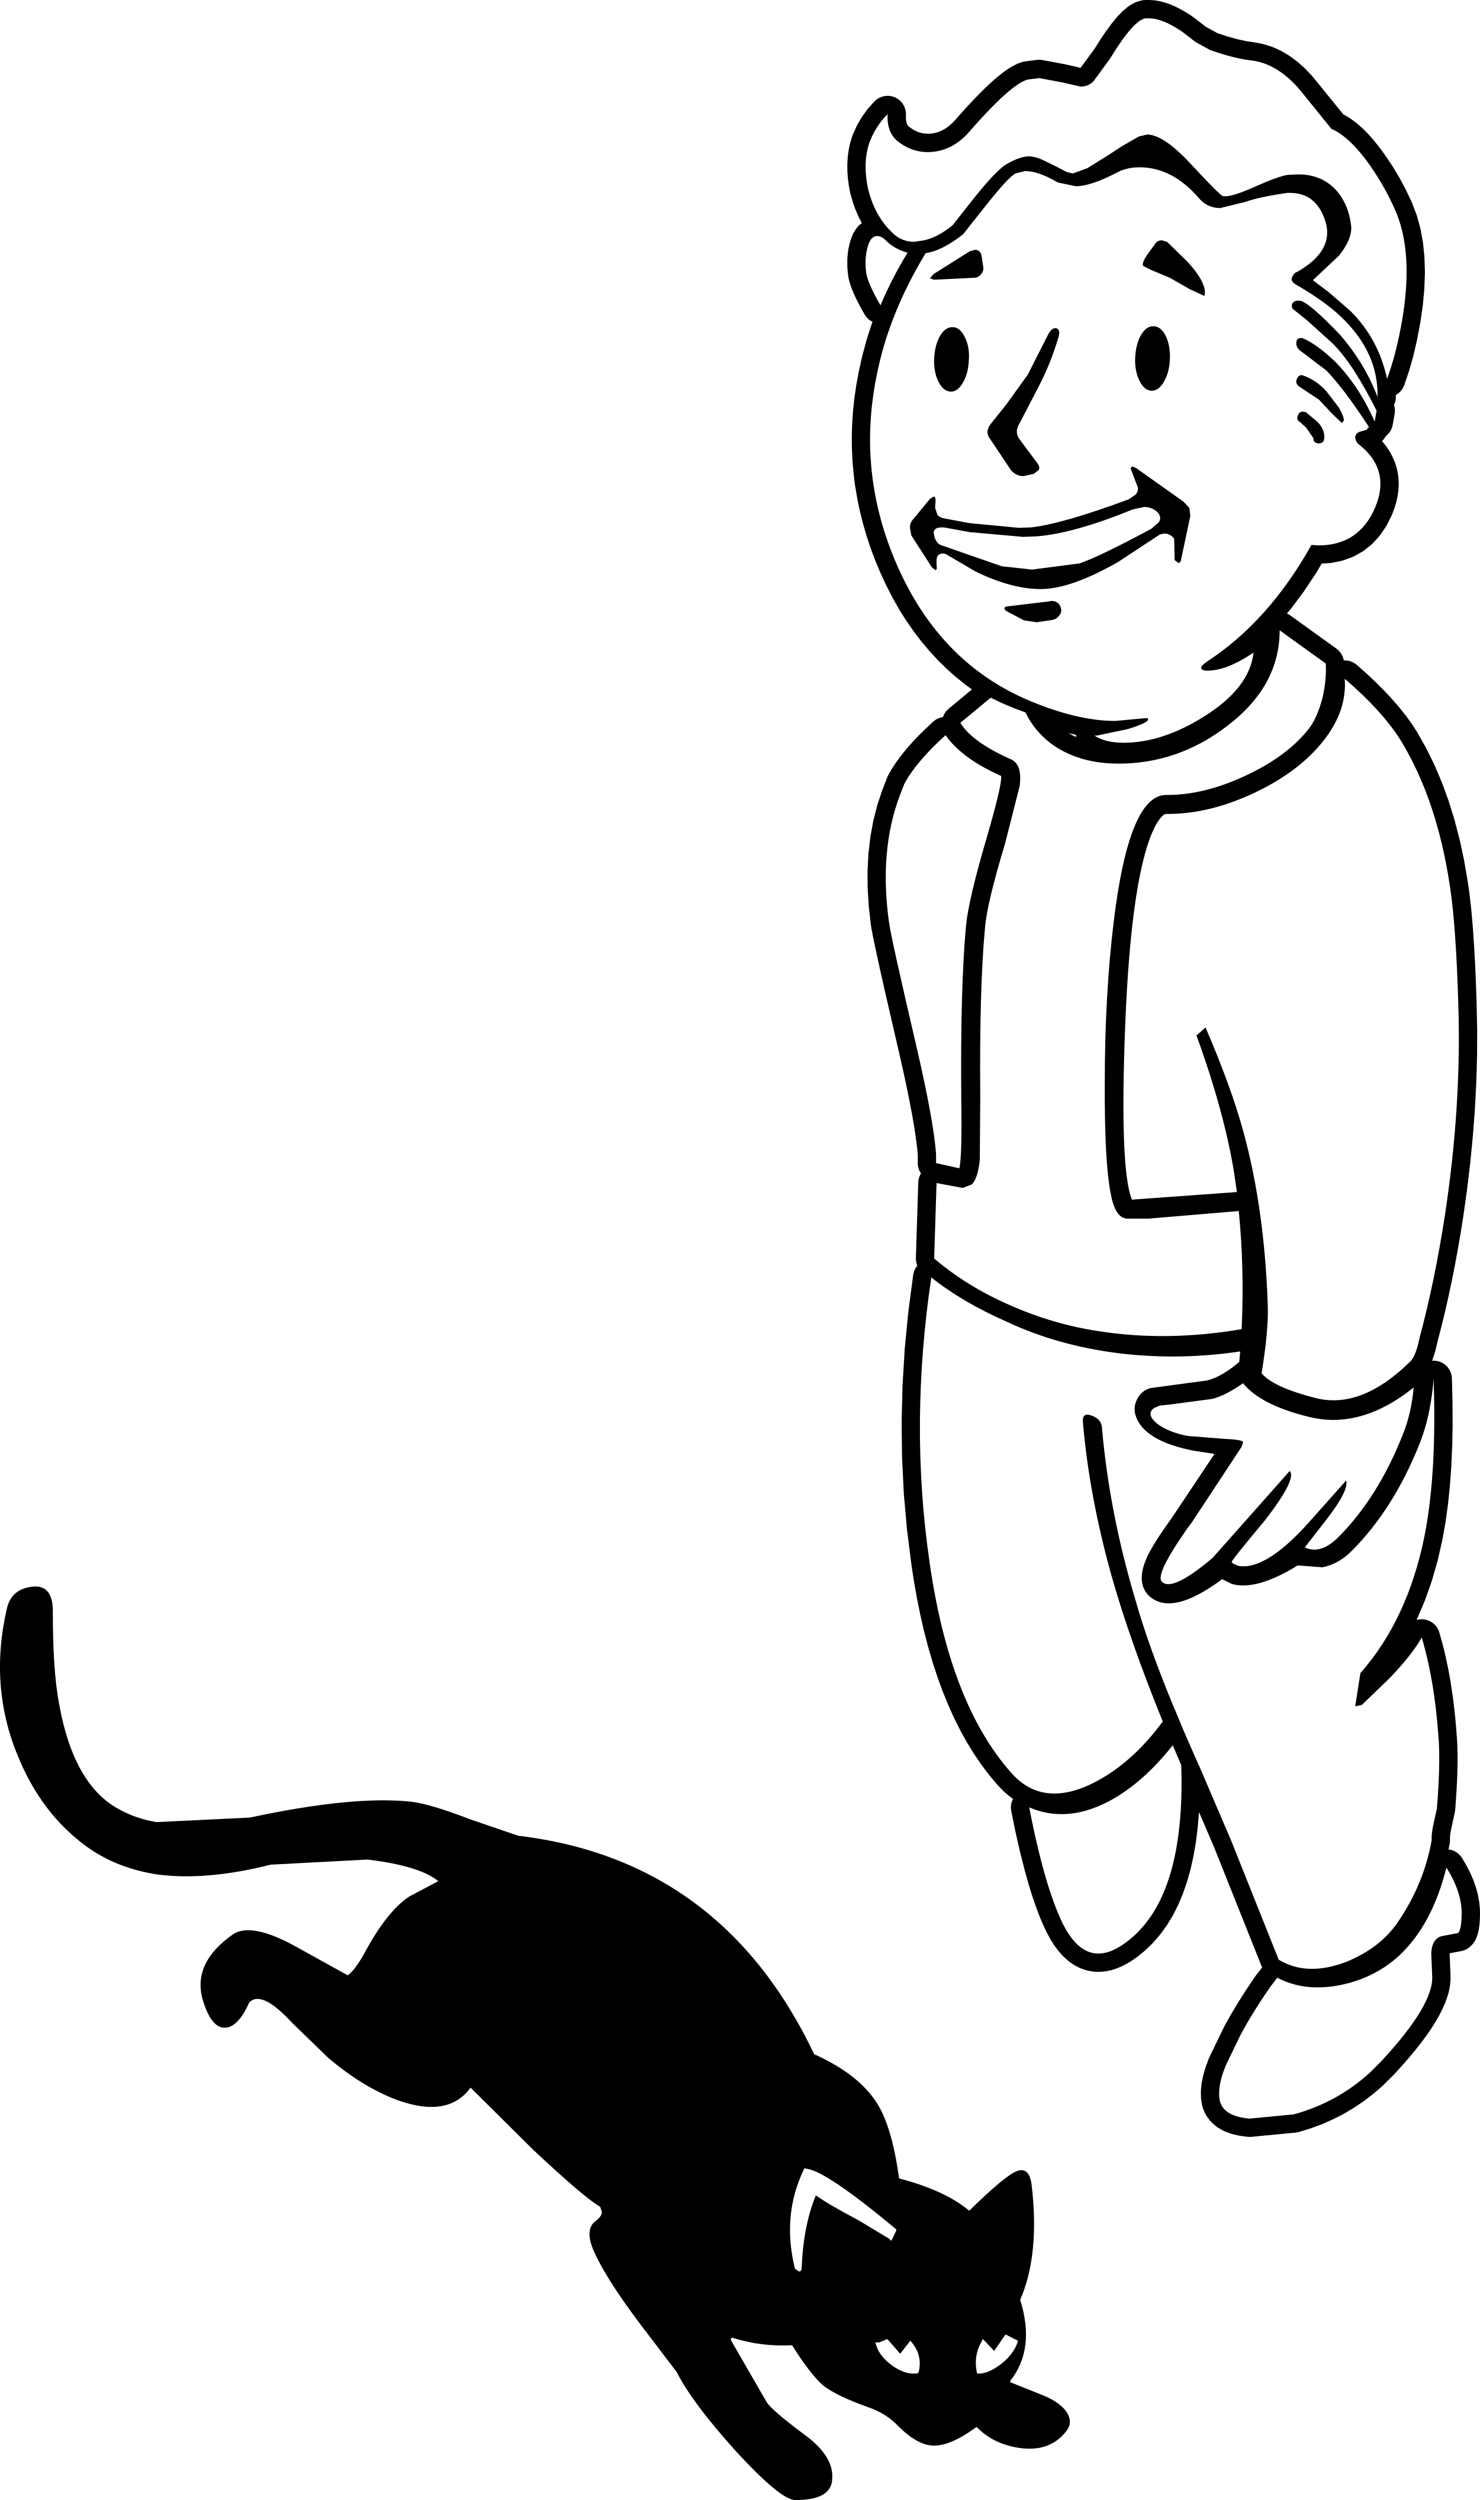 <?xml version="1.0" encoding="UTF-8"?>
<svg xmlns="http://www.w3.org/2000/svg" xmlns:xlink="http://www.w3.org/1999/xlink" width="33.361mm" height="56.342mm" viewBox="-147.459 87.661 33.361 56.342">
    <path transform="matrix(-1,0,0,1,0,0)" style="stroke:none;fill:#000000;fill-rule:evenodd" d="M121.676,87.663L121.718,87.669L121.753,87.678L121.824,87.699L121.863,87.713L121.918,87.741L121.998,87.788L122.032,87.812L122.051,87.827L122.139,87.901L122.171,87.931L122.268,88.031L122.288,88.054L122.393,88.181L122.406,88.199L122.519,88.352L122.529,88.366L122.651,88.546L122.658,88.557L122.779,88.75L123.101,89.19L123.427,89.115L123.444,89.111L123.958,89.015L124,89.009L124.041,89.008L124.085,89.011L124.342,89.043L124.383,89.05L124.418,89.06L124.467,89.076L124.507,89.091L124.561,89.115L124.59,89.129L124.649,89.161L124.671,89.174L124.734,89.213L124.752,89.225L124.819,89.272L124.833,89.282L124.904,89.337L124.915,89.346L124.992,89.408L125.001,89.416L125.082,89.487L125.089,89.493L125.175,89.571L125.181,89.577L125.271,89.663L125.277,89.669L125.371,89.762L125.376,89.767L125.474,89.869L125.479,89.873L125.582,89.982L125.586,89.986L125.697,90.106L125.809,90.231L125.812,90.234L125.922,90.359L126.005,90.445L126.08,90.51L126.156,90.563L126.23,90.604L126.305,90.635L126.384,90.657L126.463,90.671L126.545,90.675L126.659,90.665L126.76,90.638L126.863,90.59L126.967,90.519L126.981,90.507L126.995,90.489L127.007,90.47L127.018,90.444L127.027,90.413L127.035,90.37L127.039,90.319L127.038,90.238L127.04,90.197L127.046,90.155L127.056,90.115L127.07,90.075L127.087,90.038L127.109,90.002L127.134,89.968L127.163,89.938L127.194,89.91L127.228,89.886L127.264,89.865L127.303,89.848L127.342,89.835L127.383,89.826L127.425,89.821L127.466,89.821L127.508,89.825L127.549,89.832L127.589,89.844L127.628,89.86L127.664,89.88L127.699,89.904L127.731,89.93L127.757,89.957L127.883,90.096L127.911,90.131L128.021,90.283L128.045,90.32L128.139,90.484L128.158,90.522L128.236,90.697L128.253,90.744L128.289,90.861L128.297,90.893L128.324,91.015L128.329,91.046L128.347,91.172L128.35,91.202L128.358,91.332L128.359,91.36L128.359,91.494L128.358,91.522L128.348,91.66L128.346,91.685L128.327,91.828L128.324,91.851L128.296,91.999L128.288,92.033L128.246,92.182L128.239,92.207L128.19,92.348L128.18,92.374L128.123,92.508L128.111,92.534L128.046,92.661L128.032,92.687L128.031,92.688L128.07,92.718L128.101,92.745L128.13,92.776L128.165,92.824L128.213,92.9L128.234,92.937L128.253,92.984L128.291,93.091L128.304,93.136L128.334,93.269L128.342,93.316L128.357,93.458L128.359,93.5L128.36,93.652L128.358,93.69L128.344,93.851L128.336,93.904L128.322,93.97L128.314,93.999L128.292,94.072L128.285,94.094L128.256,94.174L128.249,94.192L128.212,94.279L128.206,94.294L128.162,94.388L128.156,94.4L128.105,94.502L128.1,94.511L128.041,94.621L128.037,94.629L127.971,94.745L127.949,94.78L127.923,94.813L127.894,94.843L127.862,94.87L127.827,94.894L127.791,94.914L127.803,94.946L127.81,94.963L127.921,95.308L127.926,95.327L128.02,95.672L128.025,95.691L128.101,96.036L128.104,96.05L128.154,96.324L128.157,96.339L128.197,96.613L128.199,96.629L128.229,96.901L128.23,96.917L128.249,97.189L128.25,97.205L128.258,97.476L128.259,97.492L128.256,97.762L128.256,97.778L128.243,98.047L128.242,98.063L128.218,98.331L128.217,98.347L128.183,98.614L128.18,98.63L128.135,98.896L128.132,98.912L128.077,99.177L128.073,99.193L128.007,99.456L128.003,99.471L127.927,99.734L127.922,99.749L127.835,100.011L127.83,100.026L127.732,100.287L127.726,100.301L127.618,100.56L127.611,100.574L127.488,100.841L127.481,100.856L127.35,101.111L127.342,101.127L127.203,101.372L127.194,101.388L127.047,101.623L127.037,101.638L126.882,101.863L126.871,101.879L126.708,102.094L126.696,102.109L126.525,102.313L126.512,102.328L126.333,102.523L126.319,102.537L126.132,102.721L126.117,102.735L125.923,102.909L125.907,102.922L125.704,103.085L125.688,103.098L125.55,103.198L126.075,103.633L126.106,103.661L126.134,103.692L126.158,103.726L126.179,103.762L126.196,103.8L126.203,103.821L126.226,103.824L126.267,103.835L126.306,103.849L126.343,103.867L126.379,103.889L126.425,103.926L126.585,104.075L126.594,104.083L126.741,104.228L126.751,104.238L126.886,104.38L126.896,104.391L127.019,104.531L127.03,104.543L127.14,104.68L127.152,104.695L127.25,104.828L127.262,104.846L127.348,104.976L127.361,104.997L127.434,105.124L127.453,105.161L127.461,105.182L127.568,105.46L127.575,105.478L127.68,105.794L127.688,105.822L127.771,106.149L127.777,106.177L127.839,106.516L127.842,106.543L127.883,106.892L127.885,106.918L127.903,107.279L127.904,107.303L127.901,107.676L127.9,107.699L127.876,108.083L127.874,108.104L127.829,108.5L127.826,108.517L127.818,108.572L127.816,108.583L127.786,108.742L127.785,108.75L127.738,108.975L127.737,108.979L127.637,109.44L127.637,109.443L127.5,110.053L127.499,110.055L127.259,111.098L127.259,111.098L127.189,111.4L127.102,111.786L127.024,112.146L126.956,112.483L126.898,112.787L126.851,113.057L126.815,113.3L126.787,113.516L126.771,113.689L126.771,113.873L126.769,113.915L126.763,113.956L126.752,113.996L126.738,114.036L126.719,114.073L126.699,114.106L126.701,114.109L126.721,114.146L126.737,114.184L126.749,114.224L126.757,114.265L126.76,114.309L126.814,116.009L126.813,116.051L126.808,116.092L126.799,116.133L126.786,116.173L126.781,116.183L126.805,116.215L126.827,116.25L126.845,116.288L126.86,116.327L126.87,116.368L126.875,116.395L126.983,117.216L126.985,117.23L127.064,118.044L127.065,118.059L127.114,118.867L127.115,118.882L127.135,119.684L127.135,119.7L127.126,120.496L127.125,120.511L127.087,121.301L127.086,121.317L127.017,122.101L127.016,122.117L126.918,122.895L126.917,122.906L126.857,123.299L126.855,123.309L126.788,123.689L126.786,123.699L126.711,124.067L126.709,124.078L126.627,124.433L126.624,124.444L126.535,124.787L126.531,124.799L126.435,125.128L126.431,125.141L126.326,125.458L126.322,125.471L126.211,125.776L126.205,125.79L126.086,126.081L126.08,126.096L125.954,126.375L125.947,126.39L125.813,126.656L125.805,126.672L125.664,126.925L125.655,126.941L125.507,127.182L125.496,127.198L125.34,127.426L125.328,127.443L125.166,127.658L125.152,127.675L124.982,127.877L124.965,127.896L124.877,127.989L124.854,128.012L124.762,128.095L124.735,128.117L124.64,128.19L124.625,128.201L124.639,128.231L124.654,128.271L124.664,128.311L124.67,128.352L124.672,128.394L124.67,128.436L124.664,128.474L124.57,128.937L124.568,128.947L124.469,129.384L124.466,129.395L124.362,129.807L124.359,129.818L124.249,130.205L124.245,130.218L124.173,130.444L124.169,130.454L124.097,130.661L124.093,130.673L124.021,130.861L124.015,130.875L123.943,131.045L123.935,131.062L123.863,131.213L123.853,131.232L123.78,131.365L123.766,131.389L123.694,131.502L123.674,131.53L123.602,131.625L123.582,131.649L123.521,131.718L123.498,131.742L123.435,131.803L123.408,131.827L123.343,131.879L123.31,131.903L123.243,131.946L123.204,131.968L123.136,132.003L123.093,132.022L123.023,132.047L122.975,132.062L122.904,132.079L122.856,132.087L122.782,132.096L122.733,132.098L122.658,132.098L122.612,132.095L122.535,132.086L122.493,132.079L122.414,132.061L122.375,132.051L122.295,132.024L122.262,132.012L122.18,131.977L122.151,131.963L122.067,131.919L122.042,131.905L121.957,131.853L121.936,131.839L121.848,131.778L121.826,131.762L121.663,131.631L121.635,131.605L121.483,131.459L121.458,131.432L121.317,131.269L121.295,131.241L121.166,131.063L121.147,131.035L121.029,130.84L121.014,130.813L120.908,130.603L120.895,130.576L120.8,130.35L120.791,130.325L120.707,130.083L120.699,130.06L120.627,129.802L120.621,129.78L120.56,129.507L120.556,129.487L120.506,129.197L120.503,129.179L120.464,128.873L120.462,128.856L120.435,128.535L120.434,128.52L120.433,128.495L120.089,129.297L119.019,131.977L119.009,131.998L119.167,132.205L119.182,132.225L119.371,132.508L119.377,132.516L119.549,132.787L119.555,132.797L119.709,133.055L119.716,133.066L119.853,133.313L119.864,133.333L120.196,134.018L120.211,134.053L120.275,134.224L120.284,134.25L120.329,134.401L120.338,134.436L120.368,134.579L120.374,134.622L120.388,134.757L120.39,134.806L120.387,134.933L120.384,134.975L120.381,134.996L120.363,135.097L120.354,135.138L120.338,135.185L120.301,135.274L120.282,135.312L120.253,135.358L120.196,135.436L120.17,135.468L120.134,135.504L120.058,135.57L120.025,135.596L119.991,135.618L119.895,135.672L119.858,135.691L119.836,135.7L119.721,135.743L119.669,135.758L119.535,135.789L119.494,135.796L119.34,135.816L119.299,135.819L119.249,135.817L118.253,135.721L118.212,135.715L118.172,135.705L117.932,135.631L117.91,135.624L117.677,135.538L117.654,135.529L117.429,135.43L117.407,135.42L117.189,135.309L117.168,135.297L116.957,135.173L116.936,135.159L116.733,135.023L116.713,135.008L116.517,134.859L116.498,134.844L116.31,134.682L116.288,134.661L116.03,134.405L116.017,134.39L115.873,134.233L115.868,134.227L115.734,134.074L115.728,134.068L115.604,133.92L115.598,133.913L115.483,133.77L115.476,133.762L115.371,133.624L115.364,133.614L115.268,133.482L115.261,133.471L115.175,133.343L115.167,133.331L115.09,133.208L115.082,133.194L115.015,133.076L115.006,133.058L114.949,132.946L114.939,132.926L114.892,132.818L114.882,132.794L114.844,132.692L114.835,132.663L114.806,132.566L114.798,132.532L114.78,132.44L114.774,132.401L114.765,132.313L114.762,132.267L114.763,132.184L114.763,132.171L114.783,131.688L114.782,131.68L114.521,131.631L114.48,131.621L114.441,131.607L114.403,131.59L114.367,131.568L114.334,131.543L114.306,131.518L114.289,131.501L114.261,131.47L114.225,131.42L114.209,131.393L114.19,131.356L114.179,131.332L114.166,131.297L114.151,131.253L114.14,131.209L114.132,131.177L114.123,131.125L114.119,131.102L114.111,131.041L114.109,131.023L114.104,130.953L114.103,130.939L114.099,130.861L114.099,130.839L114.099,130.709L114.101,130.671L114.114,130.54L114.119,130.505L114.144,130.371L114.151,130.338L114.188,130.203L114.198,130.173L114.246,130.036L114.257,130.009L114.318,129.869L114.33,129.845L114.403,129.704L114.414,129.683L114.499,129.539L114.523,129.504L114.549,129.472L114.579,129.443L114.611,129.416L114.646,129.394L114.683,129.374L114.722,129.359L114.762,129.348L114.804,129.34L114.808,129.34L114.782,129.213L114.776,129.172L114.774,129.123L114.775,129.071L114.771,129.018L114.759,128.94L114.739,128.84L114.665,128.502L114.657,128.445L114.64,128.218L114.64,128.213L114.626,127.997L114.626,127.992L114.615,127.788L114.615,127.782L114.608,127.589L114.608,127.583L114.604,127.401L114.604,127.394L114.604,127.224L114.604,127.215L114.607,127.057L114.607,127.046L114.613,126.899L114.614,126.886L114.639,126.555L114.64,126.545L114.671,126.224L114.672,126.214L114.71,125.904L114.712,125.894L114.757,125.594L114.758,125.583L114.81,125.294L114.812,125.282L114.871,125.004L114.873,124.991L114.938,124.724L114.942,124.71L115.014,124.454L115.027,124.414L115.044,124.376L115.065,124.34L115.09,124.306L115.117,124.275L115.148,124.247L115.182,124.222L115.218,124.2L115.255,124.183L115.295,124.169L115.336,124.159L115.377,124.153L115.419,124.152L115.46,124.155L115.501,124.162L115.528,124.169L115.528,124.169L115.516,124.144L115.347,123.746L115.337,123.722L115.189,123.303L115.181,123.279L115.055,122.84L115.049,122.817L114.945,122.357L114.941,122.337L114.877,121.974L114.874,121.958L114.821,121.572L114.819,121.558L114.777,121.151L114.776,121.138L114.745,120.708L114.745,120.696L114.725,120.244L114.724,120.234L114.715,119.76L114.715,119.75L114.718,119.254L114.718,119.245L114.731,118.727L114.734,118.686L114.742,118.644L114.753,118.604L114.769,118.565L114.788,118.528L114.811,118.493L114.837,118.461L114.867,118.432L114.899,118.405L114.934,118.382L114.971,118.363L115.01,118.347L115.05,118.336L115.091,118.328L115.133,118.325L115.175,118.326L115.181,118.327L115.175,118.313L115.159,118.273L115.119,118.153L115.11,118.122L115.075,117.982L115.072,117.972L115.052,117.88L114.973,117.579L114.972,117.572L114.893,117.251L114.892,117.245L114.816,116.915L114.815,116.909L114.743,116.57L114.741,116.565L114.672,116.217L114.671,116.212L114.604,115.855L114.604,115.85L114.54,115.484L114.539,115.479L114.479,115.104L114.478,115.096L114.391,114.479L114.39,114.47L114.317,113.86L114.316,113.851L114.258,113.248L114.257,113.239L114.212,112.642L114.212,112.633L114.181,112.043L114.181,112.033L114.164,111.449L114.164,111.439L114.162,110.863L114.162,110.853L114.174,110.283L114.174,110.277L114.189,109.842L114.189,109.839L114.206,109.432L114.206,109.428L114.227,109.05L114.227,109.045L114.25,108.695L114.25,108.69L114.275,108.368L114.276,108.361L114.304,108.068L114.305,108.06L114.336,107.796L114.337,107.786L114.371,107.55L114.373,107.538L114.453,107.069L114.456,107.052L114.552,106.601L114.557,106.583L114.669,106.151L114.674,106.133L114.803,105.718L114.809,105.699L114.954,105.303L114.962,105.283L115.122,104.906L115.132,104.885L115.309,104.526L115.32,104.505L115.513,104.164L115.526,104.142L115.635,103.975L115.647,103.958L115.77,103.788L115.782,103.774L115.919,103.601L115.93,103.588L116.083,103.413L116.093,103.401L116.259,103.224L116.269,103.214L116.45,103.033L116.459,103.024L116.655,102.841L116.663,102.833L116.873,102.647L116.906,102.621L116.941,102.599L116.978,102.58L117.017,102.565L117.057,102.554L117.099,102.547L117.14,102.544L117.169,102.545L117.172,102.524L117.184,102.484L117.199,102.445L117.218,102.408L117.241,102.373L117.267,102.34L117.296,102.31L117.334,102.279L118.373,101.531L118.408,101.509L118.445,101.49L118.451,101.487L118.364,101.384L118.349,101.366L118.075,100.999L118.062,100.98L117.801,100.588L117.789,100.57L117.666,100.361L117.491,100.351L117.436,100.344L117.234,100.304L117.174,100.287L116.989,100.22L116.951,100.204L116.928,100.193L116.761,100.099L116.725,100.077L116.704,100.061L116.554,99.941L116.522,99.913L116.506,99.896L116.372,99.749L116.335,99.701L116.218,99.527L116.191,99.481L116.091,99.28L116.076,99.245L116.035,99.138L116.026,99.111L115.993,99.007L115.985,98.977L115.962,98.874L115.956,98.842L115.941,98.742L115.937,98.707L115.931,98.609L115.931,98.572L115.933,98.476L115.936,98.437L115.948,98.344L115.955,98.305L115.975,98.213L115.986,98.174L116.015,98.085L116.029,98.049L116.067,97.962L116.084,97.928L116.13,97.843L116.15,97.811L116.205,97.729L116.226,97.702L116.29,97.622L116.307,97.601L116.297,97.592L116.269,97.561L116.244,97.527L116.223,97.491L116.223,97.49L116.21,97.48L116.179,97.452L116.151,97.421L116.126,97.387L116.105,97.351L116.088,97.313L116.075,97.274L116.065,97.233L116.022,96.987L116.017,96.945L116.016,96.904L116.02,96.862L116.027,96.821L116.037,96.787L116.032,96.776L116.016,96.737L116.005,96.697L115.998,96.656L115.995,96.614L115.995,96.592L115.996,96.562L115.961,96.541L115.928,96.516L115.897,96.487L115.87,96.456L115.845,96.422L115.825,96.385L115.802,96.332L115.701,96.032L115.694,96.011L115.603,95.688L115.599,95.67L115.518,95.325L115.515,95.308L115.445,94.94L115.442,94.922L115.388,94.549L115.386,94.528L115.353,94.173L115.352,94.149L115.34,93.813L115.34,93.787L115.35,93.469L115.352,93.439L115.382,93.14L115.387,93.107L115.438,92.826L115.447,92.79L115.519,92.527L115.532,92.49L115.626,92.245L115.637,92.217L115.761,91.954L115.77,91.936L115.906,91.681L115.917,91.662L116.065,91.415L116.076,91.398L116.236,91.159L116.246,91.145L116.358,90.992L116.369,90.977L116.48,90.839L116.492,90.823L116.602,90.699L116.618,90.681L116.727,90.571L116.747,90.553L116.855,90.457L116.879,90.437L116.986,90.356L117.015,90.336L117.121,90.269L117.156,90.249L117.182,90.236L117.758,89.525L117.762,89.52L117.894,89.361L117.915,89.338L118.051,89.197L118.075,89.174L118.215,89.052L118.244,89.028L118.387,88.924L118.421,88.902L118.568,88.816L118.607,88.796L118.756,88.728L118.8,88.711L118.953,88.663L118.999,88.651L119.156,88.62L119.175,88.617L119.369,88.588L119.57,88.544L119.793,88.482L120.013,88.41L120.283,88.262L120.546,88.058L120.572,88.039L120.682,87.966L120.699,87.956L120.804,87.893L120.824,87.882L120.925,87.829L120.948,87.818L121.045,87.775L121.073,87.763L121.166,87.729L121.198,87.719L121.287,87.695L121.325,87.686L121.41,87.672L121.455,87.666L121.534,87.662L121.56,87.661L121.635,87.661L121.676,87.663zM123.359,104.186L123.339,104.191L123.204,104.22L123.204,104.26L123.203,104.271L123.279,104.235L123.374,104.182L123.359,104.186zM127.505,93.067C127.362,93.209,127.194,93.305,127.001,93.355C127.237,93.74,127.441,94.136,127.612,94.542C127.797,94.222,127.905,93.979,127.933,93.815C127.962,93.594,127.951,93.398,127.901,93.227C127.858,93.063,127.787,92.981,127.687,92.981C127.623,92.981,127.562,93.01,127.505,93.067zM121.024,126.992L120.832,127.441C120.767,129.451,121.185,130.784,122.085,131.44C122.556,131.789,122.952,131.767,123.274,131.375C123.467,131.147,123.66,130.719,123.852,130.092C124.002,129.593,124.138,129.027,124.259,128.392C123.695,128.635,123.095,128.588,122.46,128.253C121.953,127.982,121.474,127.562,121.024,126.992zM118.668,132.231C118.246,132.452,117.765,132.505,117.222,132.391C116.715,132.284,116.279,132.063,115.915,131.728C115.422,131.265,115.069,130.606,114.855,129.75C114.612,130.135,114.497,130.499,114.512,130.841C114.519,131.062,114.547,131.19,114.597,131.225L114.94,131.29C115.097,131.318,115.183,131.447,115.197,131.675L115.176,132.188C115.147,132.615,115.529,133.257,116.322,134.112L116.579,134.369C117.072,134.818,117.643,135.131,118.293,135.31L119.289,135.406C119.725,135.37,119.953,135.21,119.975,134.925C119.989,134.761,119.96,134.576,119.889,134.369L119.825,134.198L119.493,133.514C119.321,133.193,119.103,132.84,118.839,132.455L118.668,132.231zM115.594,118.93C115.629,119.336,115.715,119.7,115.851,120.021C116.215,120.94,116.693,121.699,117.286,122.298C117.557,122.569,117.811,122.647,118.047,122.533L117.565,121.913C117.222,121.471,117.072,121.175,117.115,121.026L117.972,121.988C118.614,122.701,119.139,123.021,119.546,122.95L119.664,122.897L119.696,122.865C119.704,122.843,119.453,122.53,118.946,121.924C118.461,121.296,118.275,120.926,118.389,120.812L119.118,121.635L120.124,122.768C120.739,123.289,121.121,123.467,121.271,123.303C121.371,123.196,121.181,122.8,120.703,122.116L120.585,121.956L119.471,120.266L119.439,120.16C119.439,120.124,119.589,120.099,119.889,120.085L120.693,120.021C120.985,119.963,121.214,119.871,121.378,119.743C121.549,119.6,121.571,119.482,121.442,119.39L121.314,119.336L121.099,119.315L120.135,119.187C119.935,119.137,119.704,119.019,119.439,118.834C119.175,119.162,118.679,119.415,117.95,119.593C117.172,119.785,116.386,119.565,115.594,118.93zM127.184,105.608L127.076,105.33C126.898,104.995,126.587,104.628,126.145,104.229C125.902,104.578,125.484,104.885,124.891,105.148C124.877,105.284,124.988,105.754,125.223,106.56C125.495,107.486,125.648,108.142,125.684,108.527C125.77,109.454,125.805,110.74,125.791,112.387C125.777,113.271,125.791,113.805,125.834,113.99L126.359,113.873L126.359,113.67C126.395,113.178,126.537,112.39,126.787,111.307C127.173,109.653,127.384,108.701,127.419,108.452C127.569,107.383,127.491,106.435,127.184,105.608zM118.079,89.784L117.447,90.565C117.168,90.686,116.879,90.961,116.579,91.388C116.358,91.702,116.168,92.037,116.011,92.393C115.733,93.02,115.679,93.844,115.851,94.863C115.937,95.369,116.051,95.814,116.193,96.199C116.322,95.594,116.601,95.08,117.029,94.66L117.511,94.243L117.865,93.976L117.275,93.42C117.061,93.149,116.972,92.913,117.008,92.714C117.043,92.436,117.14,92.197,117.297,91.998C117.518,91.727,117.818,91.591,118.196,91.591L118.432,91.602C118.575,91.623,118.822,91.713,119.171,91.869C119.493,92.012,119.711,92.083,119.825,92.083L119.889,92.083C119.939,92.069,120.178,91.83,120.607,91.367C121.021,90.918,121.353,90.693,121.603,90.693L121.785,90.736L122.16,90.95L122.503,91.174L122.952,91.452L123.274,91.57L123.413,91.538L123.702,91.388L123.991,91.249C124.091,91.207,124.184,91.185,124.27,91.185C124.399,91.185,124.563,91.242,124.763,91.356C124.905,91.435,125.141,91.677,125.47,92.083L125.984,92.735C126.198,92.913,126.413,93.027,126.627,93.077L126.851,93.11C127.044,93.11,127.209,93.042,127.344,92.906C127.608,92.657,127.79,92.329,127.89,91.923C127.976,91.524,127.965,91.171,127.858,90.864C127.765,90.622,127.63,90.412,127.451,90.233C127.466,90.504,127.391,90.707,127.226,90.843C127.019,91.007,126.794,91.089,126.552,91.089C126.195,91.089,125.884,90.939,125.62,90.64C124.984,89.913,124.542,89.517,124.291,89.453L124.034,89.421L123.52,89.517L123.102,89.613C122.988,89.613,122.892,89.574,122.813,89.496L122.438,88.983C122.081,88.398,121.814,88.095,121.635,88.074L121.56,88.074C121.353,88.074,121.099,88.177,120.8,88.384L120.51,88.608L120.178,88.79C119.814,88.918,119.5,88.997,119.235,89.025C118.814,89.082,118.429,89.335,118.079,89.784zM117.65,103.395C117.729,103.694,117.833,103.926,117.961,104.09C118.289,104.503,118.761,104.852,119.375,105.138C119.996,105.43,120.585,105.576,121.142,105.576L121.185,105.576C121.735,105.59,122.124,106.538,122.353,108.42C122.488,109.525,122.556,110.737,122.556,112.055C122.563,113.381,122.506,114.272,122.385,114.728C122.313,114.985,122.203,115.117,122.053,115.124L121.571,115.124L119.536,114.953C119.45,115.808,119.428,116.695,119.471,117.615C120.6,117.807,121.678,117.822,122.706,117.658C123.37,117.558,124.02,117.369,124.656,117.091C125.32,116.806,125.902,116.45,126.402,116.022L126.348,114.322L125.78,114.429L125.748,114.429L125.556,114.354C125.463,114.268,125.402,114.083,125.373,113.798L125.363,112.376C125.377,110.744,125.341,109.475,125.256,108.57C125.227,108.206,125.077,107.575,124.805,106.677L124.474,105.373C124.438,105.088,124.484,104.899,124.613,104.806L124.645,104.785C125.245,104.521,125.634,104.243,125.812,103.951L125.127,103.384C124.891,103.505,124.631,103.616,124.345,103.715C124.152,104.108,123.859,104.404,123.467,104.603C123.117,104.781,122.71,104.87,122.245,104.87C121.353,104.87,120.539,104.589,119.803,104.026C119.011,103.427,118.614,102.707,118.614,101.866L117.575,102.614C117.561,102.864,117.586,103.124,117.65,103.395zM114.78,107.607C114.687,108.199,114.622,109.094,114.587,110.291C114.537,111.802,114.637,113.384,114.887,115.038C115.044,116.05,115.233,116.966,115.454,117.786L115.476,117.882C115.519,118.082,115.576,118.228,115.647,118.32C116.375,119.048,117.082,119.333,117.768,119.176C118.425,119.012,118.843,118.823,119.021,118.609C118.914,117.954,118.868,117.44,118.882,117.07C118.932,115.623,119.114,114.326,119.428,113.178C119.607,112.515,119.893,111.727,120.285,110.815L120.489,110.997C120.074,112.137,119.793,113.164,119.643,114.076L119.578,114.525L121.945,114.696C122.131,114.233,122.181,112.918,122.095,110.751C122.003,108.449,121.774,106.952,121.41,106.26C121.31,106.089,121.231,106.004,121.174,106.004L121.131,106.004C120.51,106.004,119.864,105.847,119.193,105.533C118.514,105.213,117.993,104.82,117.629,104.357C117.272,103.908,117.111,103.441,117.147,102.957C116.568,103.455,116.143,103.926,115.872,104.368C115.336,105.252,114.973,106.332,114.78,107.607zM115.454,120.181C115.29,119.768,115.187,119.287,115.144,118.738C115.094,120.149,115.162,121.325,115.347,122.266C115.597,123.52,116.079,124.554,116.794,125.367L116.911,126.115L116.761,126.083L116.129,125.473C115.801,125.131,115.562,124.828,115.411,124.565C115.211,125.235,115.083,126.019,115.026,126.917C115.005,127.295,115.019,127.794,115.069,128.414L115.144,128.756C115.179,128.92,115.194,129.044,115.187,129.13C115.301,129.772,115.544,130.37,115.915,130.926C116.186,131.347,116.59,131.664,117.125,131.878C117.711,132.099,118.214,132.081,118.636,131.824L119.707,129.141L120.403,127.516L120.467,127.376L120.789,126.639L120.864,126.457C121.314,125.402,121.649,124.483,121.871,123.699C122.263,122.38,122.513,121.086,122.621,119.818C122.635,119.696,122.713,119.611,122.856,119.561C122.999,119.511,123.063,119.561,123.049,119.71C122.956,120.808,122.742,121.959,122.406,123.164C122.135,124.126,121.749,125.224,121.249,126.457C121.721,127.098,122.253,127.566,122.845,127.858C123.595,128.221,124.202,128.139,124.666,127.612C125.595,126.564,126.209,124.974,126.509,122.843C126.808,120.776,126.794,118.645,126.466,116.45C126.002,116.82,125.431,117.155,124.752,117.454C123.988,117.811,123.145,118.046,122.224,118.16C121.324,118.267,120.417,118.253,119.503,118.117L119.525,118.353C119.782,118.574,120.021,118.713,120.242,118.77L121.11,118.887L121.517,118.941C121.653,118.976,121.753,119.055,121.817,119.176C121.903,119.326,121.906,119.482,121.828,119.646C121.671,119.981,121.249,120.217,120.564,120.352L120.082,120.427L121.046,121.87C121.346,122.284,121.539,122.594,121.624,122.8C121.767,123.136,121.756,123.399,121.592,123.592C121.256,123.948,120.696,123.834,119.91,123.249L119.696,123.356C119.325,123.463,118.829,123.324,118.207,122.939L117.65,122.982C117.4,122.932,117.175,122.804,116.975,122.598C116.347,121.963,115.84,121.158,115.454,120.181zM118.443,92.008L118.379,92.008C117.986,92.008,117.722,92.218,117.586,92.639C117.443,93.088,117.658,93.473,118.229,93.794C118.257,93.794,118.289,93.826,118.325,93.89C118.368,93.954,118.343,94.015,118.25,94.072C117.808,94.328,117.468,94.571,117.232,94.799C116.668,95.334,116.393,95.936,116.408,96.606C116.601,96.1,116.883,95.633,117.254,95.205C117.683,94.756,117.972,94.503,118.121,94.446L118.196,94.435C118.268,94.435,118.314,94.464,118.336,94.521C118.35,94.578,118.329,94.624,118.271,94.66L118.004,94.873L117.447,95.376C117.132,95.675,116.794,96.189,116.429,96.916L116.472,97.162C116.715,96.613,117.018,96.157,117.382,95.793C117.654,95.536,117.893,95.366,118.1,95.28L118.143,95.28C118.207,95.28,118.239,95.319,118.239,95.397C118.239,95.476,118.193,95.544,118.1,95.601L117.565,96.007C117.3,96.278,116.975,96.709,116.59,97.301L116.622,97.29L116.643,97.343L116.826,97.397C116.926,97.454,116.936,97.54,116.858,97.653C116.35,98.038,116.218,98.519,116.461,99.097C116.704,99.667,117.129,99.952,117.736,99.952L117.897,99.941C118.539,101.089,119.325,101.966,120.253,102.572C120.346,102.636,120.389,102.686,120.382,102.721C120.375,102.757,120.328,102.775,120.242,102.775C119.95,102.775,119.603,102.639,119.203,102.368C119.26,102.896,119.629,103.374,120.307,103.801C120.935,104.2,121.546,104.4,122.138,104.4C122.403,104.4,122.621,104.346,122.792,104.239L122.738,104.239L122.031,104.09C121.71,103.99,121.56,103.915,121.582,103.866C121.582,103.851,121.596,103.844,121.624,103.844L122.321,103.908C122.899,103.908,123.563,103.748,124.313,103.427C125.627,102.857,126.602,101.848,127.237,100.401C127.844,99.018,127.998,97.593,127.698,96.125C127.519,95.205,127.151,94.286,126.594,93.366C126.345,93.33,126.062,93.188,125.748,92.938L125.223,92.276C124.895,91.862,124.677,91.627,124.57,91.57L124.356,91.516C124.149,91.516,123.902,91.602,123.617,91.773L123.21,91.858C122.988,91.858,122.685,91.759,122.299,91.559C122.149,91.474,121.974,91.431,121.774,91.431C121.281,91.431,120.835,91.662,120.435,92.126C120.307,92.276,120.146,92.35,119.953,92.35L119.386,92.211C119.193,92.14,118.879,92.072,118.443,92.008zM117.608,97.482C117.615,97.368,117.668,97.262,117.768,97.162L118.025,96.948L118.089,96.937C118.146,96.937,118.186,96.969,118.207,97.033C118.229,97.097,118.211,97.144,118.154,97.172L118.014,97.301L117.854,97.536C117.854,97.614,117.811,97.653,117.725,97.653C117.64,97.653,117.6,97.596,117.608,97.482zM118.111,96.114C118.168,96.114,118.207,96.146,118.229,96.21C118.257,96.281,118.229,96.342,118.143,96.392L117.725,96.67L117.436,96.98L117.211,97.194L117.168,97.14C117.161,97.09,117.197,96.994,117.275,96.851L117.554,96.488C117.704,96.317,117.879,96.196,118.079,96.125L118.111,96.114zM124.816,101.364C124.823,101.392,124.798,101.421,124.741,101.449L124.377,101.642L124.088,101.684L123.734,101.631C123.67,101.617,123.62,101.584,123.585,101.534C123.542,101.485,123.528,101.431,123.542,101.374C123.57,101.26,123.645,101.203,123.767,101.203L123.809,101.214L124.709,101.321C124.781,101.328,124.816,101.342,124.816,101.364zM125.298,93.655L125.331,93.441C125.345,93.341,125.395,93.291,125.481,93.291L125.598,93.323L126.413,93.836L126.498,93.933L126.402,93.965L125.513,93.922C125.441,93.922,125.384,93.894,125.341,93.836C125.298,93.786,125.284,93.726,125.298,93.655zM121.582,93.377C121.682,93.519,121.717,93.612,121.689,93.655L121.496,93.751L121.088,93.922L120.639,94.179L120.317,94.328L120.307,94.328C120.264,94.143,120.392,93.886,120.693,93.558L121.153,93.11L121.271,93.077C121.342,93.077,121.396,93.11,121.432,93.174L121.582,93.377zM125.62,95.772C125.605,95.572,125.638,95.397,125.716,95.248C125.787,95.105,125.877,95.034,125.984,95.034L125.994,95.034C126.102,95.034,126.195,95.102,126.273,95.237C126.352,95.38,126.395,95.551,126.402,95.75C126.409,95.95,126.377,96.121,126.305,96.263C126.234,96.406,126.141,96.481,126.027,96.488C125.919,96.488,125.827,96.417,125.748,96.274C125.67,96.139,125.627,95.971,125.62,95.772zM121.217,96.253C121.139,96.118,121.096,95.95,121.088,95.75C121.081,95.544,121.114,95.369,121.185,95.226C121.256,95.084,121.349,95.013,121.464,95.013C121.571,95.013,121.664,95.08,121.742,95.216C121.821,95.358,121.863,95.529,121.871,95.729C121.878,95.929,121.846,96.1,121.774,96.242C121.703,96.385,121.614,96.46,121.507,96.467L121.496,96.467C121.389,96.467,121.296,96.395,121.217,96.253zM123.606,95.28C123.563,95.144,123.581,95.07,123.66,95.056L123.67,95.056C123.734,95.056,123.795,95.116,123.852,95.237L124.291,96.103L124.784,96.787L125.127,97.215C125.22,97.336,125.223,97.45,125.138,97.557L124.666,98.263C124.588,98.349,124.495,98.391,124.388,98.391L124.152,98.338L124.045,98.252C124.023,98.209,124.031,98.163,124.066,98.113L124.463,97.579C124.556,97.465,124.563,97.343,124.484,97.215L124.045,96.37C123.866,96.028,123.72,95.665,123.606,95.28zM126.413,98.851L126.498,98.905L126.894,99.386C126.93,99.428,126.948,99.485,126.948,99.556L126.916,99.728L126.455,100.444L126.38,100.508C126.345,100.508,126.334,100.472,126.348,100.401L126.348,100.295C126.348,100.187,126.298,100.134,126.198,100.134L126.145,100.144L125.47,100.54C124.927,100.804,124.438,100.936,124.002,100.936L123.991,100.936C123.549,100.936,122.97,100.733,122.256,100.326L121.314,99.706L121.217,99.685C121.124,99.685,121.049,99.724,120.992,99.802L120.981,100.284L120.896,100.348C120.86,100.348,120.839,100.316,120.832,100.252L120.628,99.289L120.65,99.108L120.778,98.969L121.849,98.209L121.924,98.177C121.974,98.177,121.981,98.216,121.945,98.295L121.817,98.627C121.796,98.683,121.81,98.744,121.86,98.808L122.02,98.915C122.999,99.278,123.727,99.489,124.206,99.546L124.495,99.556L125.609,99.45L126.177,99.343C126.234,99.335,126.284,99.31,126.327,99.268L126.38,99.108L126.37,98.947C126.37,98.883,126.384,98.851,126.413,98.851zM126.22,99.546L126.187,99.546L125.598,99.653L124.399,99.76L124.099,99.749C123.535,99.706,122.81,99.503,121.924,99.14L121.667,99.086C121.567,99.086,121.474,99.118,121.389,99.183C121.303,99.261,121.285,99.343,121.335,99.428L121.507,99.578C122.292,99.999,122.831,100.259,123.124,100.358L124.195,100.497L124.88,100.422L126.198,99.963C126.305,99.941,126.373,99.863,126.402,99.728C126.438,99.606,126.377,99.546,126.22,99.546z"/>
    <path transform="matrix(-1,0,0,1,0,0)" style="stroke:none;fill:#000000;fill-rule:evenodd" d="M125.611,137.482C125.152,137.031,124.82,136.745,124.616,136.626C124.386,136.498,124.25,136.584,124.207,136.881C124.08,137.938,124.165,138.808,124.463,139.49C124.233,140.223,124.305,140.828,124.679,141.306L124.693,141.344L123.99,141.625C123.744,141.719,123.561,141.838,123.442,141.983C123.314,142.154,123.31,142.311,123.429,142.456C123.676,142.772,124.029,142.895,124.488,142.827C124.879,142.767,125.199,142.61,125.445,142.354C125.828,142.635,126.147,142.776,126.402,142.776C126.649,142.776,126.921,142.627,127.219,142.328C127.372,142.166,127.564,142.039,127.793,141.945C128.329,141.757,128.699,141.583,128.903,141.421C129.098,141.25,129.333,140.947,129.605,140.513C130.064,140.538,130.51,140.483,130.944,140.346C130.987,140.346,130.996,140.372,130.97,140.423L130.179,141.792C130.111,141.911,129.813,142.166,129.286,142.558C128.877,142.865,128.682,143.181,128.699,143.505C128.699,143.837,128.975,144.003,129.528,144.003C129.749,144.003,130.195,143.637,130.868,142.904C131.523,142.179,131.969,141.583,132.208,141.114L133.025,140.04C133.56,139.332,133.917,138.765,134.096,138.339C134.215,138.041,134.193,137.832,134.032,137.713C133.939,137.644,133.892,137.576,133.892,137.508L133.93,137.393C134.16,137.265,134.666,136.834,135.448,136.101L136.852,134.708C137.192,135.177,137.753,135.266,138.536,134.976C139.047,134.78,139.557,134.465,140.067,134.03L140.859,133.263C141.327,132.752,141.654,132.594,141.841,132.79C141.994,133.131,142.16,133.319,142.339,133.353C142.577,133.395,142.763,133.174,142.9,132.688C143.036,132.151,142.806,131.673,142.211,131.256C141.921,131.06,141.42,131.167,140.706,131.576L139.621,132.177C139.519,132.108,139.395,131.946,139.251,131.691C138.91,131.051,138.57,130.621,138.23,130.399L137.579,130.054C137.86,129.824,138.392,129.662,139.175,129.568L141.356,129.683C142.334,129.93,143.193,130.003,143.933,129.901C144.529,129.807,145.048,129.602,145.49,129.287C146.179,128.792,146.702,128.106,147.059,127.228C147.493,126.18,147.574,125.072,147.302,123.904C147.234,123.614,147.042,123.452,146.728,123.418C146.413,123.384,146.26,123.58,146.268,124.006C146.268,124.876,146.222,125.558,146.128,126.052C145.907,127.296,145.443,128.098,144.737,128.455C144.499,128.584,144.231,128.673,143.933,128.724L141.828,128.622C140.28,128.29,139.068,128.17,138.191,128.264C137.903,128.298,137.46,128.43,136.865,128.66L135.78,129.031C132.718,129.397,130.493,131.038,129.107,133.954C128.426,134.261,127.95,134.635,127.678,135.079C127.457,135.437,127.296,135.995,127.193,136.754C126.504,136.933,125.977,137.176,125.611,137.482zM127.729,140.449L127.704,140.526C127.652,140.688,127.534,140.837,127.346,140.973C127.176,141.092,127.019,141.152,126.875,141.152L126.798,141.152L126.76,141.139L126.747,141.101C126.695,140.87,126.742,140.662,126.887,140.474L126.938,140.411L127.168,140.705L127.436,140.398L127.474,140.372L127.512,140.398L127.64,140.449L127.729,140.449zM125.432,141.152L125.382,141.152C125.237,141.152,125.062,141.071,124.858,140.909C124.696,140.773,124.586,140.623,124.526,140.461L124.514,140.411L124.794,140.27L124.82,140.308L125.049,140.641L125.305,140.372L125.343,140.449C125.453,140.645,125.488,140.862,125.445,141.101L125.432,141.152zM127.257,137.93L127.257,137.905L127.283,137.879C128.32,137.018,128.984,136.57,129.273,136.537L129.324,136.524L129.35,136.575C129.673,137.257,129.736,137.994,129.541,138.786L129.451,138.851C129.409,138.851,129.388,138.821,129.388,138.761C129.362,138.13,129.256,137.589,129.069,137.137C128.847,137.29,128.533,137.474,128.125,137.687L127.423,138.109L127.372,138.16L127.334,138.096L127.257,137.93z"/>
</svg>
